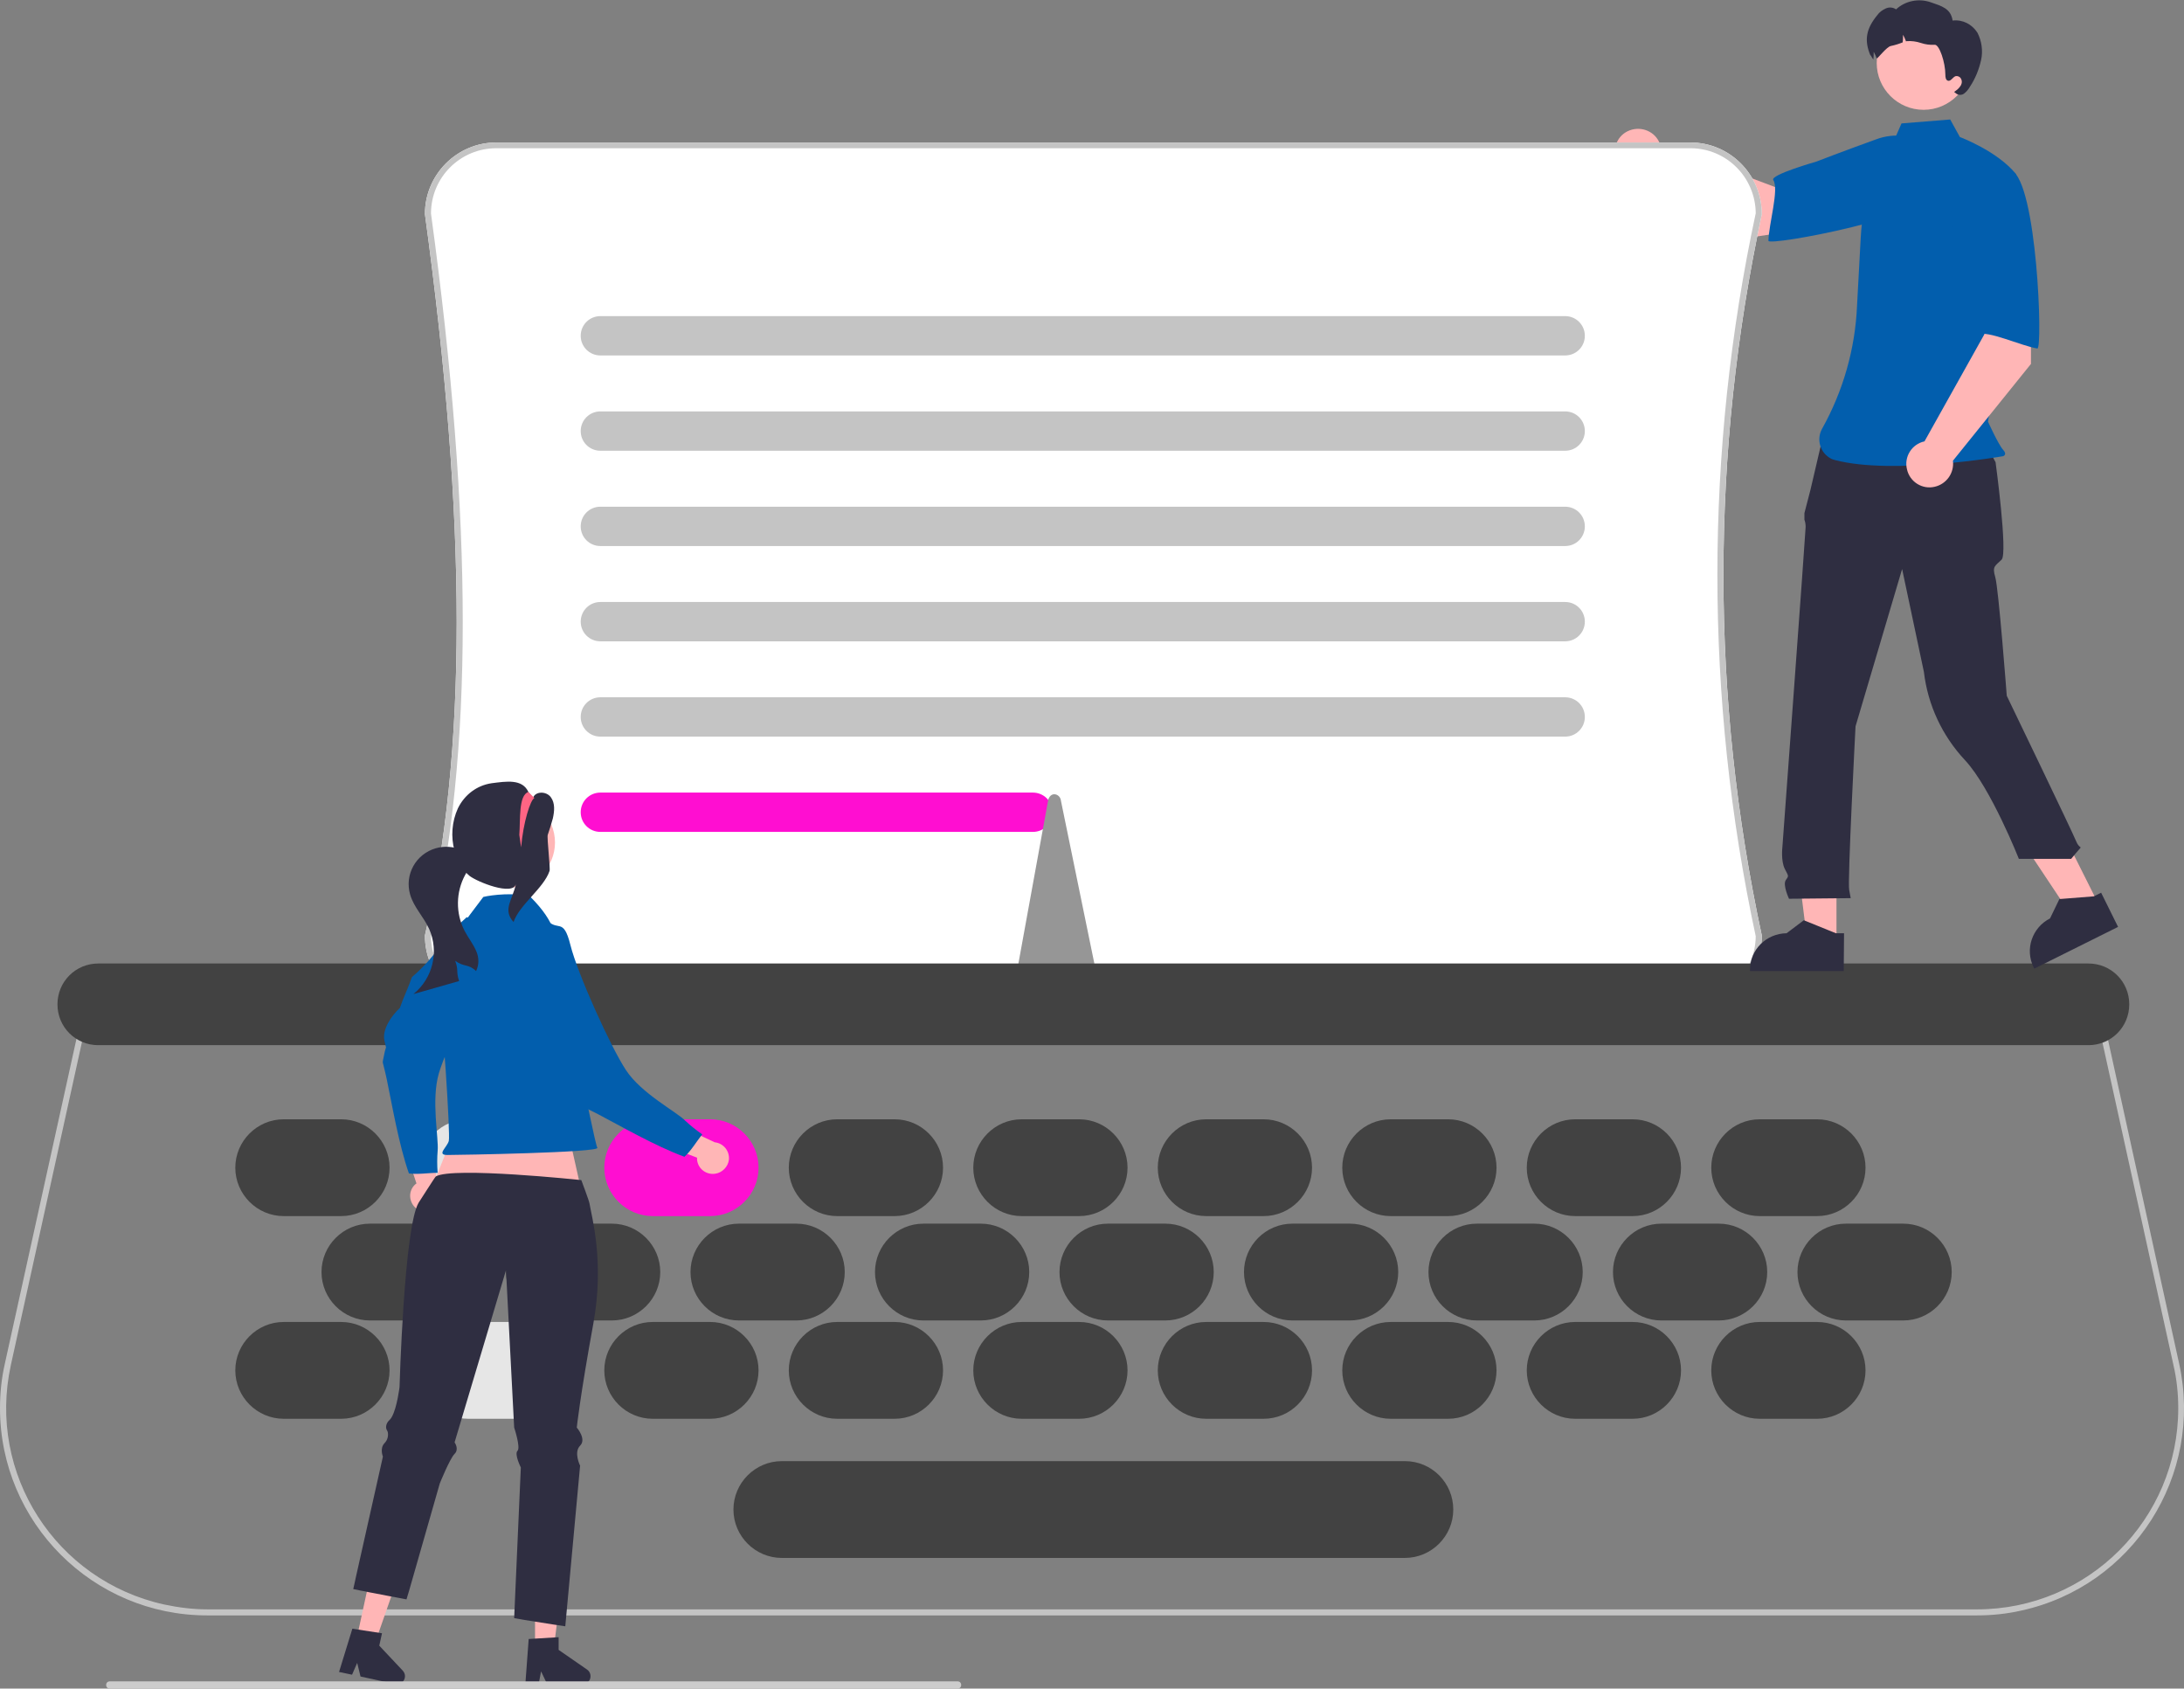 <?xml version="1.0" encoding="utf-8"?>
<!-- Generator: Adobe Illustrator 25.0.0, SVG Export Plug-In . SVG Version: 6.00 Build 0)  -->
<svg version="1.1" id="Camada_1" xmlns="http://www.w3.org/2000/svg" xmlns:xlink="http://www.w3.org/1999/xlink" x="0px" y="0px"
	 viewBox="0 0 722.1 558.2" style="enable-background:new 0 0 722.1 558.2;" xml:space="preserve">
<rect x="0" y="0" width="722.1" height="558.2" fill="#808080" stroke="none"/>
<style type="text/css">
	.st0{fill:#C4C4C4;}
	.st1{fill:#FFB6B6;}
	.st2{fill:#025EAD;}
	.st3{fill:#424242;}
	.st4{fill:#E6E6E6;}
	.st5{fill:#FF0ED1;}
	.st6{fill:#FFFFFF;}
	.st7{fill:#969696;}
	.st8{fill:#2F2E41;}
	.st9{fill:#FFB8B8;}
	.st10{fill:#FF6584;}
	.st11{fill:#CCCCCC;}
</style>
<path class="st0" d="M653.6,534H68.5C30.7,534,0,503.3,0,465.5c0-4.9,0.5-9.9,1.6-14.7L27.8,332h666.6l26.1,118.8
	c8.1,36.9-15.2,73.5-52.2,81.6C663.5,533.5,658.5,534,653.6,534z M29.4,334L3.6,451.2c-7.9,35.9,14.8,71.3,50.7,79.2
	c4.7,1,9.5,1.6,14.3,1.6h585.1c36.7,0,66.5-29.8,66.5-66.5c0-4.8-0.5-9.6-1.6-14.3L692.8,334H29.4z"/>
<path class="st1" d="M579.3,78.4l30.7-4.6l-4.8-21.3l-18.4,9.3l-38-14.3c-1.5-4-6-5.9-10-4.4c-4,1.5-5.9,6-4.4,10
	c1.4,3.7,5.5,5.7,9.3,4.6L579.3,78.4z"/>
<path class="st2" d="M641.7,62.4c-2.4,9-57,19.1-57,17.2c0.1-5.5,3.6-17.1,1.6-20.1c-1.1-1.7,14.3-6.1,14.3-6.1s8.5-3.3,19.6-7.3
	c6.3-2.4,13.4-1.4,18.9,2.6C639,48.7,644.1,53.4,641.7,62.4z"/>
<path class="st3" d="M112.8,437h-19c-8.8,0-16,7.2-16,16s7.2,16,16,16h19c8.8,0,16-7.2,16-16S121.6,437,112.8,437z"/>
<path class="st4" d="M173.8,437h-19c-8.8,0-16,7.2-16,16s7.2,16,16,16h19c8.8,0,16-7.2,16-16S182.6,437,173.8,437z"/>
<path class="st3" d="M234.8,437h-19c-8.8,0-16,7.2-16,16s7.2,16,16,16h19c8.8,0,16-7.2,16-16S243.6,437,234.8,437z"/>
<path class="st3" d="M295.8,437h-19c-8.8,0-16,7.2-16,16s7.2,16,16,16h19c8.8,0,16-7.2,16-16S304.6,437,295.8,437z"/>
<path class="st3" d="M356.8,437h-19c-8.8,0-16,7.2-16,16s7.2,16,16,16h19c8.8,0,16-7.2,16-16S365.6,437,356.8,437z"/>
<path class="st3" d="M417.8,437h-19c-8.8,0-16,7.2-16,16s7.2,16,16,16h19c8.8,0,16-7.2,16-16S426.6,437,417.8,437z"/>
<path class="st3" d="M478.8,437h-19c-8.8,0-16,7.2-16,16s7.2,16,16,16h19c8.8,0,16-7.2,16-16S487.6,437,478.8,437z"/>
<path class="st3" d="M539.8,437h-19c-8.8,0-16,7.2-16,16s7.2,16,16,16h19c8.8,0,16-7.2,16-16S548.6,437,539.8,437z"/>
<path class="st3" d="M600.8,437h-19c-8.8,0-16,7.2-16,16s7.2,16,16,16h19c8.8,0,16-7.2,16-16S609.6,437,600.8,437z"/>
<path class="st3" d="M112.8,370h-19c-8.8,0-16,7.2-16,16s7.2,16,16,16h19c8.8,0,16-7.2,16-16S121.6,370,112.8,370z"/>
<path class="st4" d="M173.8,370h-19c-8.8,0-16,7.2-16,16s7.2,16,16,16h19c8.8,0,16-7.2,16-16S182.6,370,173.8,370z"/>
<path class="st5" d="M234.8,370h-19c-8.8,0-16,7.2-16,16s7.2,16,16,16h19c8.8,0,16-7.2,16-16S243.6,370,234.8,370z"/>
<path class="st3" d="M295.8,370h-19c-8.8,0-16,7.2-16,16s7.2,16,16,16h19c8.8,0,16-7.2,16-16S304.6,370,295.8,370z"/>
<path class="st3" d="M356.8,370h-19c-8.8,0-16,7.2-16,16s7.2,16,16,16h19c8.8,0,16-7.2,16-16S365.6,370,356.8,370z"/>
<path class="st3" d="M417.8,370h-19c-8.8,0-16,7.2-16,16s7.2,16,16,16h19c8.8,0,16-7.2,16-16S426.6,370,417.8,370z"/>
<path class="st3" d="M478.8,370h-19c-8.8,0-16,7.2-16,16s7.2,16,16,16h19c8.8,0,16-7.2,16-16S487.6,370,478.8,370z"/>
<path class="st3" d="M539.8,370h-19c-8.8,0-16,7.2-16,16s7.2,16,16,16h19c8.8,0,16-7.2,16-16S548.6,370,539.8,370z"/>
<path class="st3" d="M600.8,370h-19c-8.8,0-16,7.2-16,16s7.2,16,16,16h19c8.8,0,16-7.2,16-16S609.6,370,600.8,370z"/>
<path class="st3" d="M141.3,404.5h-19c-8.8,0-16,7.2-16,16s7.2,16,16,16h19c8.8,0,16-7.2,16-16S150.1,404.5,141.3,404.5z"/>
<path class="st3" d="M202.3,404.5h-19c-8.8,0-16,7.2-16,16s7.2,16,16,16h19c8.8,0,16-7.2,16-16S211.1,404.5,202.3,404.5z"/>
<path class="st3" d="M263.3,404.5h-19c-8.8,0-16,7.2-16,16s7.2,16,16,16h19c8.8,0,16-7.2,16-16S272.1,404.5,263.3,404.5z"/>
<path class="st3" d="M324.3,404.5h-19c-8.8,0-16,7.2-16,16s7.2,16,16,16h19c8.8,0,16-7.2,16-16S333.1,404.5,324.3,404.5z"/>
<path class="st3" d="M385.3,404.5h-19c-8.8,0-16,7.2-16,16s7.2,16,16,16h19c8.8,0,16-7.2,16-16S394.1,404.5,385.3,404.5z"/>
<path class="st3" d="M446.3,404.5h-19c-8.8,0-16,7.2-16,16s7.2,16,16,16h19c8.8,0,16-7.2,16-16S455.1,404.5,446.3,404.5z"/>
<path class="st3" d="M507.3,404.5h-19c-8.8,0-16,7.2-16,16s7.2,16,16,16h19c8.8,0,16-7.2,16-16S516.1,404.5,507.3,404.5z"/>
<path class="st3" d="M568.3,404.5h-19c-8.8,0-16,7.2-16,16s7.2,16,16,16h19c8.8,0,16-7.2,16-16S577.1,404.5,568.3,404.5z"/>
<path class="st3" d="M629.3,404.5h-19c-8.8,0-16,7.2-16,16s7.2,16,16,16h19c8.8,0,16-7.2,16-16S638.1,404.5,629.3,404.5z"/>
<path class="st6" d="M558.9,333H164.1c-13,0-23.6-10.6-23.6-23.6l0-0.2c14-60.4,14-136.2,0-238.4l0-0.1c0-13,10.6-23.6,23.6-23.6
	h394.8c13,0,23.6,10.6,23.6,23.6l0,0.2c-16.9,78.6-16.9,159.8,0,238.3l0,0.2C582.5,322.4,571.9,333,558.9,333z"/>
<path class="st0" d="M558.9,333H164.1c-13,0-23.6-10.6-23.6-23.6l0-0.2c14-60.4,14-136.2,0-238.4l0-0.1c0-13,10.6-23.6,23.6-23.6
	h394.8c13,0,23.6,10.6,23.6,23.6l0,0.2c-16.9,78.6-16.9,159.8,0,238.3l0,0.2C582.5,322.4,571.9,333,558.9,333z M142.5,309.5
	c0.1,11.9,9.7,21.5,21.6,21.5h394.8c11.9,0,21.5-9.6,21.6-21.5c-16.9-78.8-16.9-160.2,0-239c-0.1-11.9-9.7-21.5-21.6-21.5H164.1
	c-11.9,0-21.6,9.6-21.6,21.6C156.5,172.9,156.5,248.9,142.5,309.5z"/>
<path class="st0" d="M517.5,117.5h-319c-3.6,0-6.5-2.9-6.5-6.5s2.9-6.5,6.5-6.5h319c3.6,0,6.5,2.9,6.5,6.5S521.1,117.5,517.5,117.5z
	"/>
<path class="st0" d="M517.5,149h-319c-3.6,0-6.5-2.9-6.5-6.5s2.9-6.5,6.5-6.5h319c3.6,0,6.5,2.9,6.5,6.5S521.1,149,517.5,149z"/>
<path class="st0" d="M517.5,180.5h-319c-3.6,0-6.5-2.9-6.5-6.5s2.9-6.5,6.5-6.5h319c3.6,0,6.5,2.9,6.5,6.5S521.1,180.5,517.5,180.5z
	"/>
<path class="st0" d="M517.5,212h-319c-3.6,0-6.5-2.9-6.5-6.5s2.9-6.5,6.5-6.5h319c3.6,0,6.5,2.9,6.5,6.5S521.1,212,517.5,212z"/>
<path class="st0" d="M517.5,243.5h-319c-3.6,0-6.5-2.9-6.5-6.5s2.9-6.5,6.5-6.5h319c3.6,0,6.5,2.9,6.5,6.5S521.1,243.5,517.5,243.5z
	"/>
<path class="st5" d="M341.5,275h-143c-3.6,0-6.5-2.9-6.5-6.5s2.9-6.5,6.5-6.5h143c3.6,0,6.5,2.9,6.5,6.5S345.1,275,341.5,275z"/>
<path class="st7" d="M360.2,324.5h-21.7c-0.7,0-1.3-0.4-1.7-1c-0.5-0.7-0.7-1.7-0.5-2.7l10.2-56c0.2-1.5,1.3-2.5,2.5-2.2
	c0.9,0.2,1.7,1,1.8,2.2l11.5,56c0.2,0.9,0,1.9-0.5,2.7C361.5,324.1,360.9,324.5,360.2,324.5z"/>
<path class="st3" d="M690.5,345.5h-658c-7.5,0-13.5-6-13.5-13.5s6-13.5,13.5-13.5h658c7.5,0,13.5,6,13.5,13.5S698,345.5,690.5,345.5
	z"/>
<polygon class="st1" points="607.2,311.7 597.6,311.7 593,274.7 607.2,274.7 "/>
<path class="st8" d="M609.6,321l-31,0v-0.4c0-6.7,5.4-12,12.1-12.1h0l5.7-4.3l10.6,4.3l2.7,0L609.6,321z"/>
<polygon class="st1" points="694,299.2 685.4,303.5 664.7,272.4 677.4,266.1 "/>
<path class="st8" d="M700.3,306.4l-27.7,13.8l-0.2-0.4c-3-6-0.5-13.2,5.4-16.2l0,0l3.1-6.4l11.4-0.9l2.4-1.2L700.3,306.4z"/>
<path class="st8" d="M602.9,143.5l52.9,1.9l4,7.4c0,0,4.1,30.1,2,32.2c-2.1,2.1-3.2,2.1-2.1,5.8s3.8,39.2,3.8,39.2
	s21.9,45.4,22.9,48c1.1,2.7,2.1,1.6,1.1,2.7c-0.9,1-1.8,2.1-2.7,3.2h-17.3c0,0-9.3-23.5-17.8-32.6c-7.5-8-12.3-18.2-13.6-29.2
	l-7.2-34l-15.4,52c0,0-2.7,51.5-2.1,54.1l0.5,2.7l-20.4,0.2c0,0-2.1-4.5-1.1-6.1c1.1-1.6,1-1.2-0.3-3.8s-0.8-7-0.8-7
	s7.7-104.4,7.7-106c0-0.8-0.1-1.6-0.4-2.4v-2.2l2-7.7L602.9,143.5z"/>
<path class="st2" d="M625.8,47.4c-3.4,2-5.5,5.8-6.7,9.6c-2.2,7.1-3.5,14.4-3.9,21.8l-1.2,22.2c-0.6,14.3-4.6,28.3-11.6,40.8
	c-1.9,3.5-0.6,7.8,2.8,9.7c0.5,0.3,1.1,0.5,1.6,0.6c19.2,5,55.5-1.3,55.5-1.3s1.5-0.5,0-2.1s-5-9.3-5-9.3l4.1-27.1l5.2-54.7
	c-6.2-7.7-18.6-12.3-18.6-12.3l-3.2-5.8l-16.1,1.3L625.8,47.4z"/>
<circle class="st9" cx="636" cy="20.8" r="15.5"/>
<path class="st8" d="M655,19.9c-0.7,3.1-1.9,6.1-3.7,8.8c-0.5,0.9-1.2,1.7-2,2.3c-0.9,0.6-2.1,0.4-2.8-0.3l-0.4-0.3
	c0.7-0.5,1.4-1,1.9-1.7c0.6-0.7,0.8-1.6,0.5-2.4c-0.3-0.9-1.2-1.3-2-1.1c-0.9,0.4-1.5,1.7-2.4,1.5c-0.8-0.2-0.9-1.2-0.9-2
	c0-4.1-2-10-3.5-9.9c-1.6,0.1-3.1-0.1-4.6-0.6c-1.5-0.5-3.1-0.7-4.6-0.6c-0.1,0-0.2,0-0.3,0.1c-0.3-0.8-0.6-1.5-1-2.2
	c0,0.9,0,1.7-0.1,2.5c-1.2,0.5-2.5,0.9-3.9,1.2c-1.4,0.2-4.6,4.5-4.7,4.1c-0.3-0.8-0.6-1.5-1-2.2c0,0.9,0,1.7-0.1,2.5
	c0,0,0,0.1,0,0.1c-0.7-0.9-1.1-2.1-0.9-1.2c-2.3-5.3-1.4-9.1,2.2-13.5c0.7-1,1.7-1.7,2.8-2.2c1.1-0.5,2.4-0.4,3.4,0.3
	c3-2.8,7.4-3.7,11.3-2.4c3.8,1.3,6.8,2.1,7.4,6.1c3.3-0.4,6.4,1.2,8.2,4C655.2,13.5,655.7,16.8,655,19.9z"/>
<path class="st1" d="M671.5,120.3l0-31l-21.8,1.6l6.4,19.6l-19.8,35.4c-4.2,0.9-6.8,5.1-5.8,9.2c0.9,4.2,5.1,6.8,9.2,5.8
	c3.9-0.9,6.5-4.6,6-8.6L671.5,120.3z"/>
<path class="st2" d="M665,56.3c8.5,3.7,10.5,59.3,8.6,58.9c-5.5-0.9-16.4-6.1-19.7-4.6c-1.9,0.9-3.9-15.1-3.9-15.1s-2-8.9-4.3-20.5
	c-1.5-6.6,0.6-13.5,5.4-18.3C651,56.9,656.4,52.6,665,56.3z"/>
<path class="st1" d="M137.3,399.2c-2.1-2-2.3-5.3-0.3-7.4c0.2-0.2,0.4-0.4,0.7-0.6l-5.9-17.7l9.3,2.5l4.1,16.4
	c1.6,2.4,1,5.7-1.5,7.3C141.8,401.1,139.1,400.8,137.3,399.2z"/>
<path class="st2" d="M154.3,303.2c1.6,0.9,10.7-1.3,12.5-0.7c-1,6,4.4,3.8-1.5,11.7s-17.6,31.7-20.2,40.6s0,21.4-0.4,25.6
	c-0.2,2.4-0.2,4.9,0,7.3c-3.2,0-6.3,0.6-9.5,0.2c-3.4-9.7-5.7-23.4-7.3-31s-1.6-4.4-0.9-8.2s0.9-1,0.1-4.7s2.3-8.2,5.1-10.8
	c1.2-3.5,2.8-6.7,4-10.2C145,315.4,145.6,311,154.3,303.2z"/>
<path class="st1" d="M236.4,388c-2.9,0.4-5.5-1.6-5.9-4.4c0-0.3-0.1-0.6,0-0.9l-17.4-6.7l7.9-5.6l15.3,7.2c2.9,0.3,5,2.9,4.7,5.8
	C240.7,385.7,238.8,387.7,236.4,388L236.4,388z"/>
<path class="st2" d="M173.1,313.9c1.7-0.6,5.8-9.1,7.4-10.1c4,4.6,5.7-1,8.1,8.6s13.3,33.7,18.4,41.4s16.5,13.6,19.5,16.6
	c1.8,1.7,3.7,3.2,5.7,4.6c-2,2.4-3.5,5.2-5.9,7.4c-9.6-3.5-21.7-10.5-28.6-14.1s-4.4-1.5-6.9-4.5s-0.2-1.3-3.5-3.1s-4.9-7-5.1-10.8
	c-1.9-3.1-3.4-6.4-5.3-9.5C176.6,328.8,173.6,325.5,173.1,313.9z"/>
<polygon class="st1" points="186.1,366.4 194.8,405.1 139.2,401.6 154.4,363.6 "/>
<polygon class="st1" points="176.9,544.9 183.1,544.9 186.1,520.9 176.9,520.9 "/>
<path class="st8" d="M174.8,541.8l9.9-0.6v4.2l9.4,6.5c1.2,0.8,1.5,2.5,0.7,3.7c-0.5,0.7-1.3,1.1-2.2,1.1h-11.7l-2-4.2l-0.8,4.2
	h-4.4L174.8,541.8z"/>
<polygon class="st1" points="117.9,541.8 124,543.1 132,520.2 123,518.3 "/>
<path class="st8" d="M116.5,538.4l9.8,1.5l-0.9,4.1l7.8,8.3c1,1.1,0.9,2.7-0.1,3.7c-0.6,0.6-1.5,0.8-2.4,0.7l-11.5-2.5l-1.1-4.5
	l-1.7,3.9l-4.3-0.9L116.5,538.4z"/>
<path class="st8" d="M196.2,437.4c-4.4,24.1-5.5,34.5-5.5,34.5s3.3,3.8,1.1,6s0,6.6,0,6.6l-4.9,53.1l-4-0.6l-9.5-1.5l-3.4-0.6
	l2.2-49.8c0,0-2.2-4.4-1.1-5.5c1.1-1.1-1.1-7.7-1.1-7.7l-2.7-52l-17,56.9c0,0,1.6,2.2,0,3.8c-1.6,1.6-4.9,9.8-4.9,9.8l-10.1,35.3
	l-0.9,3l-5.3-1l-5.7-1.1l-1.1-0.2l-1.9-0.4l-1.2-0.2l-0.4-0.1l-2-0.4l0.6-2.7l0.3-1.4l8.5-37.9l0.2-0.9l0.2-0.9c0,0-1.1-2.7,0.5-4.4
	c1-1,1.4-2.4,1.1-3.8c-0.1-0.1-0.1-0.1-0.1-0.2c-0.2-0.3-0.3-0.6-0.4-0.9c-0.2-1,0.3-2.1,1.1-2.8c0.3-0.3,0.6-0.7,0.8-1.1
	c1.7-3.1,2.5-9.8,2.5-9.8s1.5-52.8,6.3-60.9c0.3-0.4,5.4-8.5,5.7-8.7c5.5-3.3,48.1,1.2,48.1,1.2s2.6,6.9,2.7,7.7
	C195.6,402.1,199.9,417,196.2,437.4z"/>
<path class="st2" d="M183.3,310.1c0,0,0.9-4.8-7.9-13.6c-4.7-1.6-12.8-0.7-15.6,0c-13,17.2-10.7,14.2-14.1,23.8
	c-0.9,2.2-1.2,4.5-0.9,6.8c1.6,7.8,4.1,47.9,3.6,50s-4.2,4.7-0.5,4.7s50.7-0.8,49.6-2.4S183.3,310.1,183.3,310.1z"/>
<circle class="st1" cx="168.6" cy="278.5" r="14.9"/>
<path class="st8" d="M155.9,284.2c-0.1,1.8-1.2,3.4-2.1,5c-3.1,5.7-3.2,12.7-0.2,18.5c1.2,2.3,2.9,4.4,3.9,6.8
	c0.9,2.1,0.9,4.5-0.1,6.5c-2.6-2.5-3.9-1.2-6.9-3.4c1.2,3.3,0.2,3.4,1.3,6.7c-5,1.4-10.1,2.9-15.1,4.3c6.4-5.2,8.5-14,5.2-21.5
	c-1.8-4-5.1-7.2-6.3-11.4c-1.9-6.6,1.9-13.4,8.5-15.3c2.8-0.8,5.9-0.6,8.5,0.6C154.4,280.4,156,282.4,155.9,284.2z"/>
<path class="st8" d="M174.7,261.8c-2-4.4-7.3-3.5-12.1-2.9c-4.9,0.7-9,3.8-11.2,8.3c-2,4.4-2.4,9.4-1.1,14.1
	c0.7,3.2,2.4,6.1,4.9,8.2c2.5,2,14.4,6.8,15.4,2.7c-1.2,5.4-4.5,8.5-0.8,12.6c1.9-5.7,10-11.2,11.9-16.9c0.3-0.9-0.9-11-0.6-11.9
	c0.6-1.8,1.2-3.6,1.7-5.5c0.5-2.3,0.8-5-0.7-7s-5.1-2-5.9,0.3"/>
<path class="st10" d="M172.3,280.1l-0.6-4.1c0.4-5.1-0.3-13.1,3-14.2l2,2C175.4,264.3,173,271.8,172.3,280.1z"/>
<path class="st11" d="M317.8,557c0,0.7-0.5,1.2-1.2,1.2c0,0,0,0,0,0H36.3c-0.7,0-1.2-0.5-1.2-1.2s0.5-1.2,1.2-1.2h280.3
	C317.3,555.8,317.8,556.3,317.8,557C317.8,557,317.8,557,317.8,557z"/>
<path class="st3" d="M464.5,483h-206c-8.8,0-16,7.2-16,16s7.2,16,16,16h206c8.8,0,16-7.2,16-16S473.4,483,464.5,483z"/>
</svg>
